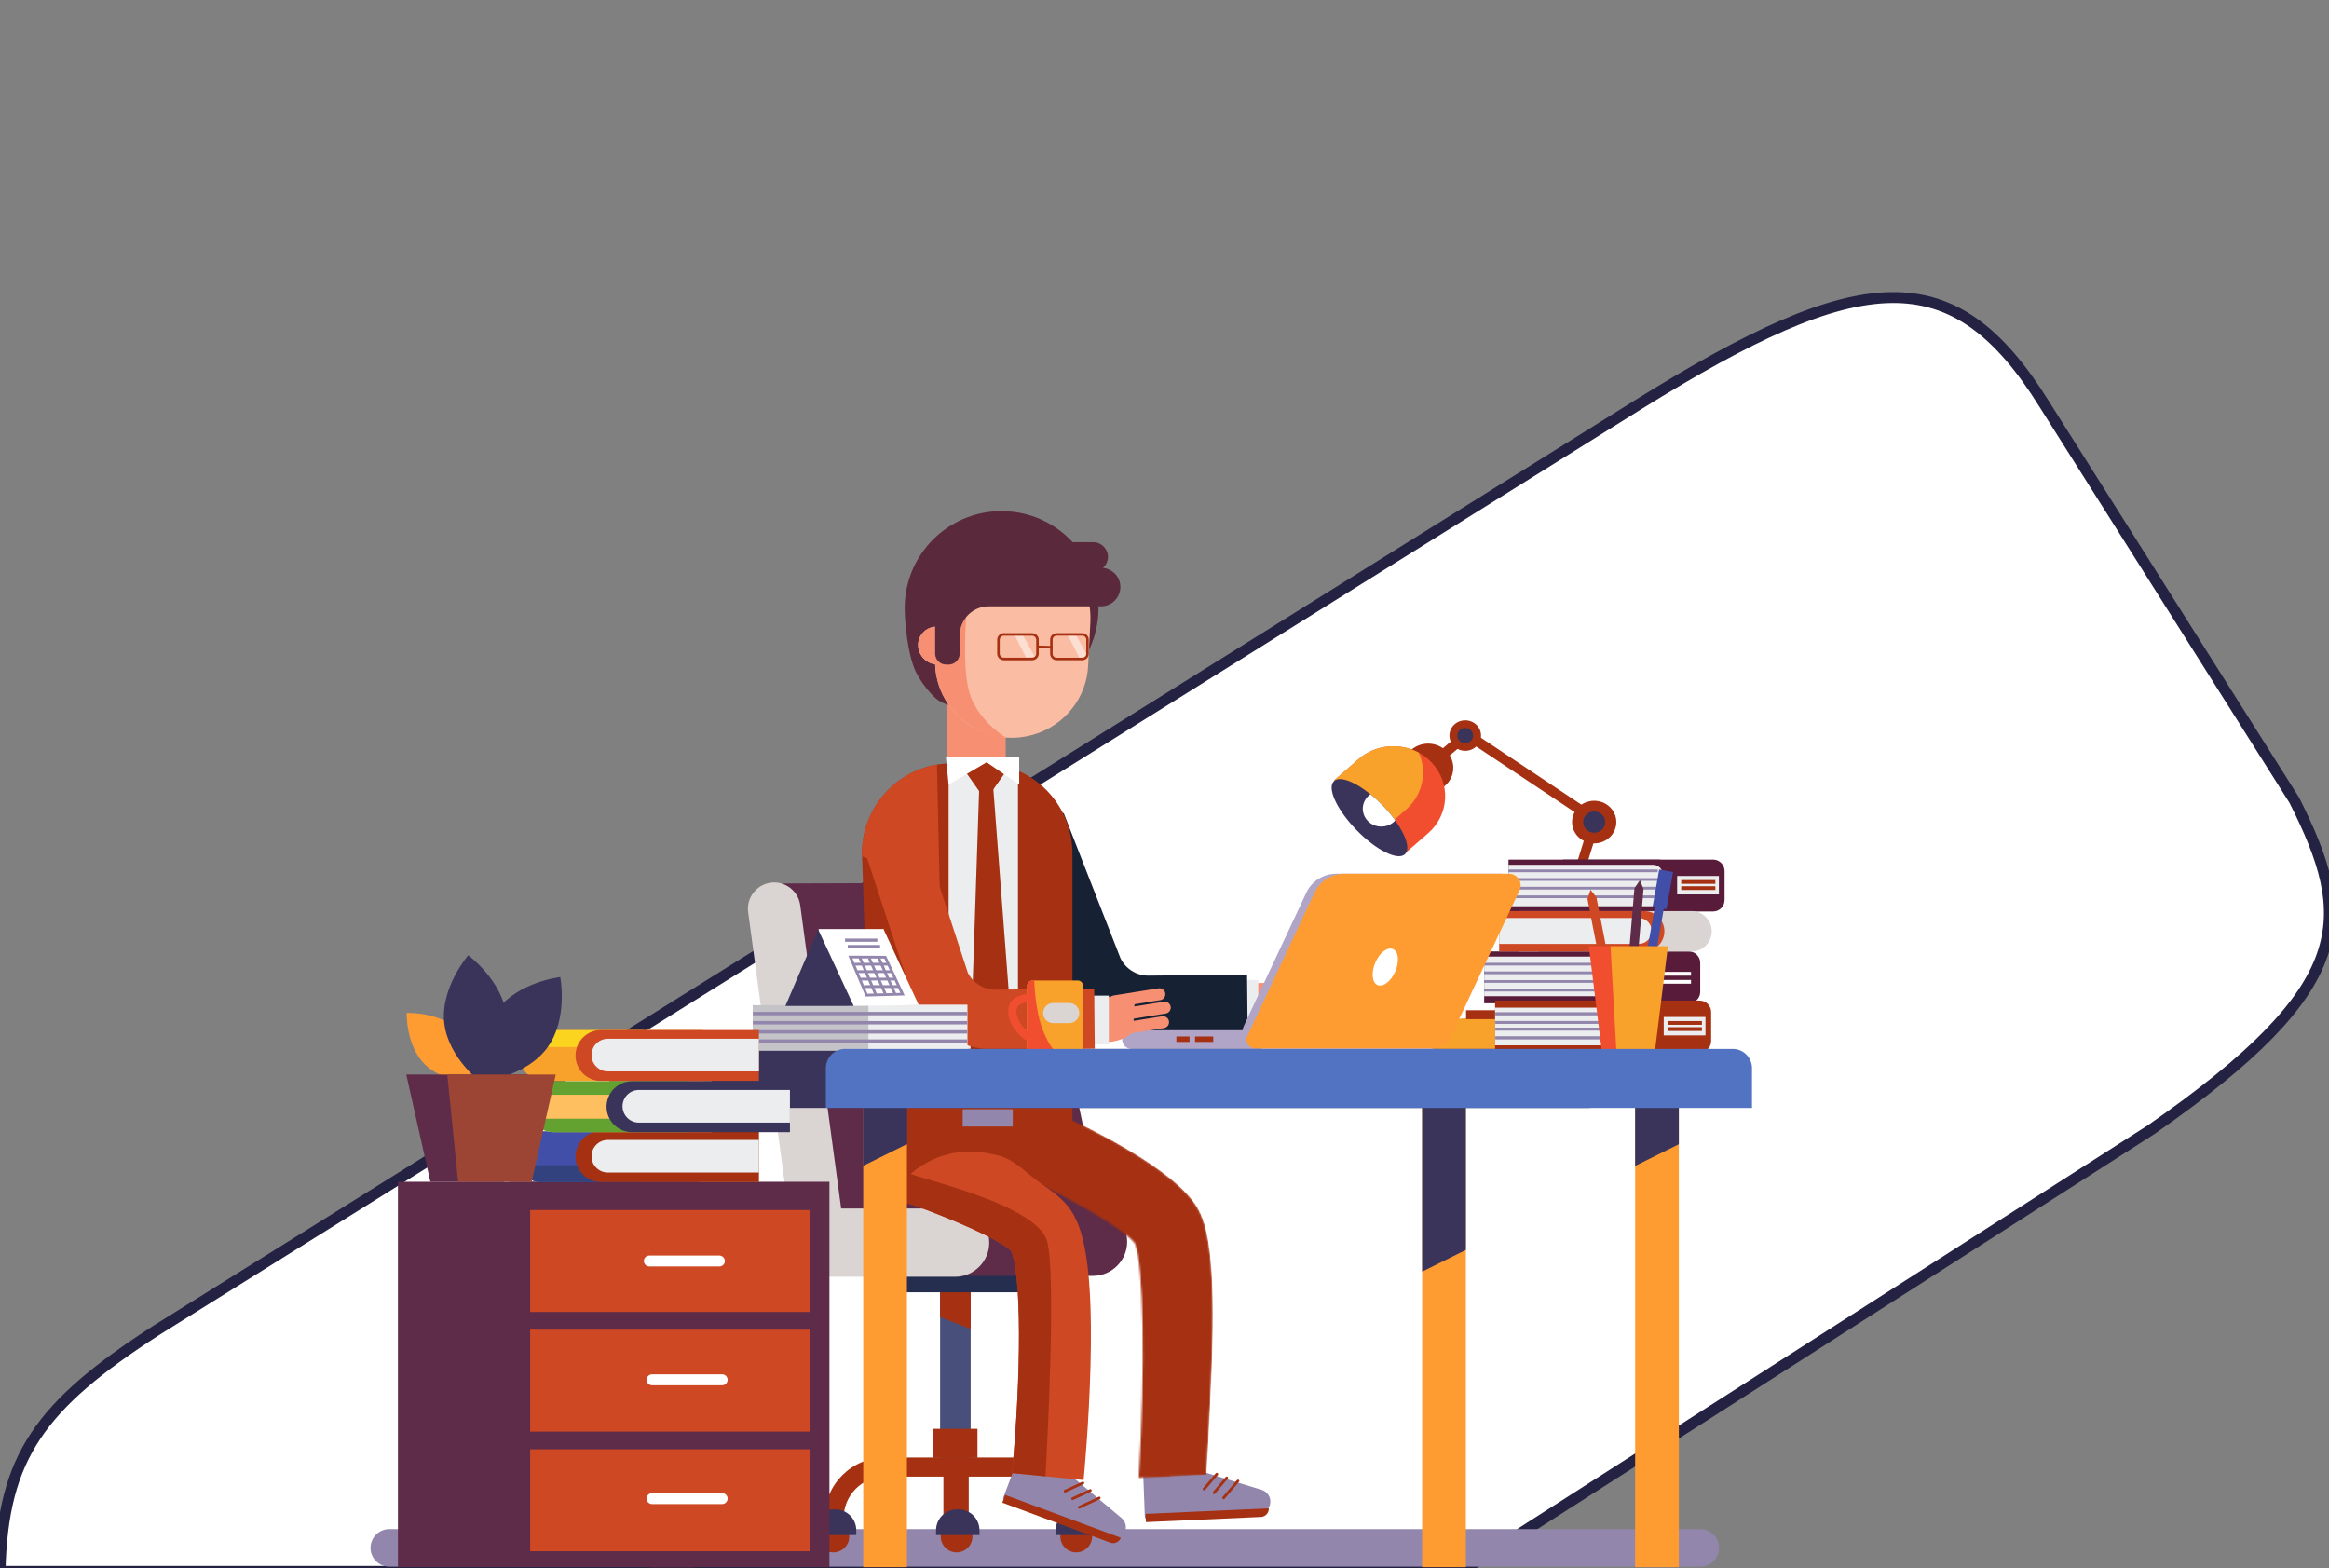 <svg width="1276" height="859" viewBox="0 0 1276 859" fill="none" xmlns="http://www.w3.org/2000/svg">
<rect x="0" y="0" width="1276" height="859" fill="#808080" stroke="none"/>
<g clip-path="url(#clip0_973_10736)">
<path d="M800.5 860.896H0C1.413 798.084 22.128 769.861 85.5 728.896L898 221.396C1019.68 145.684 1070.2 141.414 1120 221.396L1257 438.396C1289.29 502.656 1291.57 540.254 1178.5 618.896L800.5 860.896Z" fill="white" stroke="#232242" stroke-width="6"/>
<g clip-path="url(#clip1_973_10736)">
<path d="M931.533 858.282H213.293C207.632 858.282 203 853.651 203 847.989C203 842.328 207.632 837.695 213.293 837.695H931.533C937.194 837.695 941.827 842.328 941.827 847.989C941.827 853.651 937.194 858.282 931.533 858.282Z" fill="#9386AC"/>
<path d="M771.579 430.093C766.479 424.654 766.921 416.26 772.567 411.345L773.205 410.79C778.85 405.876 787.561 406.301 792.661 411.741C797.762 417.179 797.32 425.573 791.675 430.487L791.035 431.043C785.391 435.958 776.68 435.532 771.579 430.093Z" fill="#A53112"/>
<path d="M782.412 456.491L768.997 468.17L730.902 427.543L744.319 415.865C753.613 407.773 766.946 406.698 777.294 412.314C779.908 413.728 782.326 415.564 784.447 417.825C789.702 423.43 792.106 430.56 791.747 437.564C791.369 444.568 788.228 451.428 782.412 456.491Z" fill="#F14E30"/>
<path d="M770.291 443.562L756.876 455.241L730.902 427.541L744.319 415.863C753.613 407.771 766.946 406.695 777.294 412.312C779.072 416.23 779.847 420.453 779.626 424.636C779.249 431.64 776.108 438.499 770.291 443.562Z" fill="#F8A12B"/>
<path d="M769.689 468.012C765.642 471.626 753.682 465.588 742.976 454.502C732.269 443.416 726.857 431.496 730.911 427.871C734.102 425.006 742.252 428.184 750.822 435.12C753.079 436.964 755.381 439.059 757.612 441.374C760.223 444.081 762.524 446.835 764.444 449.508C770.405 457.783 772.747 465.275 769.689 468.012Z" fill="#3A345B"/>
<path d="M764.446 449.508C761.346 452.923 756.073 453.898 751.801 451.572C746.92 448.916 745.193 442.93 747.956 438.218C748.692 436.961 749.678 435.912 750.825 435.12C753.081 436.964 755.383 439.059 757.615 441.374C760.226 444.081 762.527 446.835 764.446 449.508Z" fill="white"/>
<path d="M839.332 561.469L874.108 449.216L803.686 402.304L788.906 414.87" stroke="#A53112" stroke-width="5.44" stroke-miterlimit="10"/>
<path d="M811.421 402.972C811.421 407.581 807.545 411.316 802.763 411.316C797.98 411.316 794.104 407.581 794.104 402.972C794.104 398.365 797.98 394.63 802.763 394.63C807.545 394.63 811.421 398.365 811.421 402.972Z" fill="#A53112"/>
<path d="M807.09 402.973C807.09 405.277 805.152 407.146 802.761 407.146C800.37 407.146 798.432 405.277 798.432 402.973C798.432 400.67 800.37 398.803 802.761 398.803C805.152 398.803 807.09 400.67 807.09 402.973Z" fill="#3A345B"/>
<path d="M874.339 575.69H784.75C784.75 565.86 792.719 557.892 802.549 557.892H856.541C866.371 557.892 874.339 565.86 874.339 575.69Z" fill="#F8A12B"/>
<path d="M819.384 558.336H803.221V553.442H819.384V558.336Z" fill="#A53112"/>
<path d="M885.539 450.36C885.539 456.811 880.112 462.04 873.417 462.04C866.722 462.04 861.295 456.811 861.295 450.36C861.295 443.909 866.722 438.68 873.417 438.68C880.112 438.68 885.539 443.909 885.539 450.36Z" fill="#A53112"/>
<path d="M879.476 450.361C879.476 453.586 876.763 456.201 873.415 456.201C870.068 456.201 867.354 453.586 867.354 450.361C867.354 447.135 870.068 444.521 873.415 444.521C876.763 444.521 879.476 447.135 879.476 450.361Z" fill="#3A345B"/>
<path d="M925.224 549.645H843.053V521.218H925.224C928.698 521.218 931.514 524.034 931.514 527.508V543.356C931.514 546.83 928.698 549.645 925.224 549.645Z" fill="#581B3A"/>
<path d="M895.303 549.645H813.133V521.218H895.303C898.777 521.218 901.593 524.034 901.593 527.508V543.356C901.593 546.83 898.777 549.645 895.303 549.645Z" fill="#581B3A"/>
<path d="M891.237 545.74H813.133V524.054H891.237C894.212 524.054 896.624 526.465 896.624 529.441V540.353C896.624 543.328 894.212 545.74 891.237 545.74Z" fill="#EBEDEE"/>
<path d="M926.467 534.496H907.766V532.439H926.467V534.496Z" fill="white"/>
<path d="M926.467 538.903H907.766V536.847H926.467V538.903Z" fill="white"/>
<path d="M938.558 499.34H856.387V470.914H938.558C942.032 470.914 944.848 473.729 944.848 477.202V493.05C944.848 496.524 942.032 499.34 938.558 499.34Z" fill="#581B3A"/>
<path d="M908.634 499.34H826.463V470.914H908.634C912.108 470.914 914.924 473.729 914.924 477.202V493.05C914.924 496.524 912.108 499.34 908.634 499.34Z" fill="#581B3A"/>
<path d="M905.608 496.474H826.463V473.747H905.608C908.583 473.747 910.996 476.158 910.996 479.135V491.086C910.996 494.061 908.583 496.474 905.608 496.474Z" fill="#EBEDEE"/>
<path d="M941.746 489.988H918.867V479.889H941.746V489.988Z" fill="#EBEDEE"/>
<path d="M939.796 484.191H921.094V482.134H939.796V484.191Z" fill="#A53112"/>
<path d="M939.796 487.557H921.094V485.499H939.796V487.557Z" fill="#A53112"/>
<path d="M931.209 576.577H849.039V548.15H931.209C934.683 548.15 937.499 550.966 937.499 554.439V570.288C937.499 573.761 934.683 576.577 931.209 576.577Z" fill="#A53112"/>
<path d="M901.288 576.577H819.117V548.15H901.288C904.761 548.15 907.577 550.966 907.577 554.439V570.288C907.577 573.761 904.761 576.577 901.288 576.577Z" fill="#A53112"/>
<path d="M897.221 572.67H819.117V552.024H897.221C900.197 552.024 902.609 554.436 902.609 557.411V567.282C902.609 570.259 900.197 572.67 897.221 572.67Z" fill="#EBEDEE"/>
<path d="M934.399 567.226H911.521V557.127H934.399V567.226Z" fill="#EBEDEE"/>
<path d="M932.45 561.429H913.748V559.372H932.45V561.429Z" fill="#A53112"/>
<path d="M932.45 564.795H913.748V562.737H932.45V564.795Z" fill="#A53112"/>
<path d="M832.33 499.136V521.241H926.755C932.857 521.241 937.809 516.29 937.809 510.188C937.809 507.144 936.571 504.378 934.574 502.369C932.566 500.374 929.8 499.136 926.755 499.136H832.33Z" fill="#DAD4D2"/>
<path d="M821.359 499.136V521.241H900.824C906.925 521.241 911.877 516.29 911.877 510.188C911.877 507.144 910.639 504.378 908.644 502.369C906.635 500.374 903.868 499.136 900.824 499.136H821.359Z" fill="#CE4824"/>
<path d="M821.359 502.924V517.097H897.843C901.759 517.097 904.929 513.926 904.929 510.01C904.929 508.053 904.134 506.284 902.858 504.995C901.569 503.72 899.8 502.924 897.843 502.924H821.359Z" fill="#EBEDEE"/>
<path d="M826.453 477.081H908.252" stroke="#9386AC" stroke-width="1.496" stroke-miterlimit="10"/>
<path d="M826.453 481.82H908.252" stroke="#9386AC" stroke-width="1.496" stroke-miterlimit="10"/>
<path d="M826.453 486.558H908.252" stroke="#9386AC" stroke-width="1.496" stroke-miterlimit="10"/>
<path d="M826.453 491.297H908.252" stroke="#9386AC" stroke-width="1.496" stroke-miterlimit="10"/>
<path d="M813.068 528.199H895.356" stroke="#9386AC" stroke-width="1.496" stroke-miterlimit="10"/>
<path d="M813.068 532.939H895.356" stroke="#9386AC" stroke-width="1.496" stroke-miterlimit="10"/>
<path d="M813.068 537.676H895.356" stroke="#9386AC" stroke-width="1.496" stroke-miterlimit="10"/>
<path d="M813.068 542.414H895.356" stroke="#9386AC" stroke-width="1.496" stroke-miterlimit="10"/>
<path d="M819.303 555.381H901.592" stroke="#9386AC" stroke-width="1.496" stroke-miterlimit="10"/>
<path d="M819.303 560.119H901.592" stroke="#9386AC" stroke-width="1.496" stroke-miterlimit="10"/>
<path d="M819.303 563.815H901.592" stroke="#9386AC" stroke-width="1.496" stroke-miterlimit="10"/>
<path d="M819.303 568.555H901.592" stroke="#9386AC" stroke-width="1.496" stroke-miterlimit="10"/>
<path d="M380.185 858.558H356.246V599.225H380.185V858.558Z" fill="#CE4824"/>
<path d="M605.604 674.531L462.722 685.254L423.074 484.021L519.046 483.684C545.933 483.591 569.197 502.381 574.76 528.687L605.604 674.531Z" fill="#5E2B48"/>
<path d="M433.664 675.839L409.897 499.752C408.839 491.907 414.391 484.623 422.235 483.564C430.08 482.505 437.365 488.057 438.424 495.901L462.19 671.989C463.249 679.833 457.697 687.118 449.852 688.177C442.008 689.236 434.723 683.683 433.664 675.839Z" fill="#DAD4D2"/>
<path d="M531.799 699.962V798.708H515.057V699.962H531.799Z" fill="#484F7B"/>
<path d="M531.799 705.708V728.023L515.057 721.546V706.437C519.246 706.239 527.31 705.904 531.799 705.708Z" fill="#A53112"/>
<path d="M562.216 707.946H487.408C483.294 707.946 479.928 704.58 479.928 700.466C479.928 696.352 483.294 692.985 487.408 692.985H562.216C566.331 692.985 569.697 696.352 569.697 700.466C569.697 704.58 566.331 707.946 562.216 707.946Z" fill="#262E50"/>
<path d="M598.827 698.968H512.846C502.558 698.968 494.141 690.55 494.141 680.263C494.141 669.975 502.558 661.558 512.846 661.558H598.827C609.116 661.558 617.532 669.975 617.532 680.263C617.532 690.55 609.116 698.968 598.827 698.968Z" fill="#5E2B48"/>
<path d="M523.274 699.468H454.498C444.21 699.468 435.793 691.051 435.793 680.763C435.793 670.476 444.21 662.058 454.498 662.058H523.274C533.561 662.058 541.979 670.476 541.979 680.763C541.979 691.051 533.561 699.468 523.274 699.468Z" fill="#DAD4D2"/>
<path d="M594.384 831.627H583.91C583.91 819.115 573.73 808.936 561.219 808.936H484.915C472.402 808.936 462.223 819.115 462.223 831.627H451.75C451.75 813.34 466.628 798.462 484.915 798.462H561.219C579.506 798.462 594.384 813.34 594.384 831.627Z" fill="#A53112"/>
<path d="M535.536 798.713H511.098V782.753H535.536V798.713Z" fill="#A53112"/>
<path d="M465.286 841.754C465.286 846.559 461.391 850.454 456.586 850.454C451.783 850.454 447.887 846.559 447.887 841.754C447.887 836.949 451.783 833.055 456.586 833.055C461.391 833.055 465.286 836.949 465.286 841.754Z" fill="#A53112"/>
<path d="M469.135 840.986H445.326V838.343C445.326 832.02 450.452 826.895 456.774 826.895H457.687C464.009 826.895 469.135 832.02 469.135 838.343V840.986Z" fill="#3A345B"/>
<path d="M598.337 841.754C598.337 846.559 594.442 850.454 589.637 850.454C584.832 850.454 580.938 846.559 580.938 841.754C580.938 836.949 584.832 833.055 589.637 833.055C594.442 833.055 598.337 836.949 598.337 841.754Z" fill="#A53112"/>
<path d="M602.182 840.986H578.373V838.343C578.373 832.02 583.498 826.895 589.821 826.895H590.733C597.056 826.895 602.182 832.02 602.182 838.343V840.986Z" fill="#3A345B"/>
<path d="M530.738 833.123H516.875V801.704H530.738V833.123Z" fill="#A53112"/>
<path d="M532.8 841.754C532.8 846.559 528.904 850.454 524.1 850.454C519.295 850.454 515.4 846.559 515.4 841.754C515.4 836.949 519.295 833.055 524.1 833.055C528.904 833.055 532.8 836.949 532.8 841.754Z" fill="#A53112"/>
<path d="M536.644 840.986H512.836V838.343C512.836 832.02 517.961 826.895 524.284 826.895H525.196C531.519 826.895 536.644 832.02 536.644 838.343V840.986Z" fill="#3A345B"/>
<path d="M700.323 538.91L724.053 545.714C725.786 546.21 727.611 545.199 728.107 543.466C728.605 541.733 727.593 539.908 725.86 539.412L702.13 532.608C700.397 532.111 698.572 533.122 698.076 534.855C697.579 536.588 698.59 538.413 700.323 538.91Z" fill="#F79073"/>
<path d="M706.864 546.77L725.918 552.233C727.651 552.73 729.476 551.719 729.973 549.986C730.469 548.253 729.458 546.428 727.725 545.932L708.67 540.468C706.937 539.972 705.114 540.983 704.616 542.716C704.12 544.449 705.131 546.274 706.864 546.77Z" fill="#F79073"/>
<path d="M701.45 551.194L724.003 557.66C725.736 558.157 727.56 557.145 728.057 555.413C728.554 553.678 727.543 551.855 725.81 551.358L703.257 544.892C701.524 544.395 699.699 545.407 699.203 547.14C698.706 548.873 699.717 550.697 701.45 551.194Z" fill="#F79073"/>
<path d="M682.637 552.866L706.848 557.691C708.615 558.043 710.35 556.885 710.703 555.116C711.056 553.349 709.897 551.614 708.128 551.261L683.918 546.436C682.15 546.084 680.416 547.243 680.063 549.01C679.711 550.778 680.869 552.514 682.637 552.866Z" fill="#F79073"/>
<path d="M718.377 544.792C718.127 544.709 715.436 543.405 712.524 541.983C707.497 539.527 701.956 538.304 696.362 538.412L685.648 538.62C685.648 538.62 683.592 556.387 684.34 556.2C685.087 556.014 707.904 560.128 707.904 560.128L718.377 544.792Z" fill="#F79073"/>
<path d="M689.388 564.262H679.164V536.868H689.388V564.262Z" fill="#EBEDEE"/>
<path d="M627.257 831.701L689.527 829.361C693.24 829.221 696.137 826.097 695.998 822.385C695.89 819.524 693.986 817.046 691.25 816.205L660.037 806.616L626.393 808.703L627.257 831.701Z" fill="#9386AC"/>
<path d="M690.838 831.043L627.82 833.88L627.617 829.363L695.151 826.323C695.263 828.818 693.333 830.931 690.838 831.043Z" fill="#A53112"/>
<path d="M659.686 815.753L666.644 807.611" stroke="#A53112" stroke-width="1.496" stroke-miterlimit="10" stroke-linecap="round"/>
<path d="M665.143 817.771L672.101 809.629" stroke="#A53112" stroke-width="1.496" stroke-miterlimit="10" stroke-linecap="round"/>
<path d="M670.408 820.563L678.238 811.333" stroke="#A53112" stroke-width="1.496" stroke-miterlimit="10" stroke-linecap="round"/>
<mask id="mask0_973_10736" style="mask-type:luminance" maskUnits="userSpaceOnUse" x="559" y="607" width="106" height="203">
<path d="M623.94 809.62C627.556 748.839 626.58 692.645 621.844 681.264C616.989 674.198 587.828 656.814 559.109 643.929L575.249 607.928C595.405 616.961 643.626 640.268 656.032 661.548C661.269 670.53 666.293 688.069 663.839 750.045C662.554 782.507 660.969 807.937 660.969 807.937L623.94 809.62Z" fill="white"/>
</mask>
<g mask="url(#mask0_973_10736)">
<path d="M623.936 809.621C627.552 748.84 626.576 692.646 621.841 681.265C616.985 674.199 587.824 656.815 559.105 643.93L575.245 607.929C595.401 616.962 643.622 640.269 656.028 661.549C661.266 670.531 666.289 688.069 663.835 750.046C662.55 782.508 660.966 807.938 660.966 807.938L623.936 809.621Z" fill="#A53112"/>
<path d="M553.741 623.661C553.741 623.661 627.053 650.093 635.531 671.038C644.009 691.985 641.017 809.183 641.017 809.183L616.58 810.181L535.289 619.671L553.741 623.661Z" fill="#A53112"/>
</g>
<path d="M567.418 451.363L598.782 531.529C604.3 543.47 616.308 551.066 629.461 550.936L683.404 550.401" stroke="#162134" stroke-width="32.915" stroke-miterlimit="10"/>
<path d="M538.568 427.842H531.118C524.284 427.842 518.691 422.249 518.691 415.415V380.396C518.691 373.561 524.284 367.969 531.118 367.969H538.568C545.402 367.969 550.995 373.561 550.995 380.396V415.415C550.995 422.249 545.402 427.842 538.568 427.842Z" fill="#F79073"/>
<path d="M601.703 336.835C601.648 337.622 601.576 338.408 601.488 339.193C601.046 342.971 600.222 346.643 599.042 350.127C594.007 365.044 582.589 376.849 568.21 382.521C561.071 385.345 553.198 386.649 545.023 386.075C540.98 385.791 537.107 386.074 533.427 386.357C525.056 387.001 517.69 387.645 511.644 381.614C508.838 378.818 506.343 375.737 504.237 372.393C503.409 371.076 502.631 369.746 501.921 368.373C497.586 359.996 495.074 339.482 495.783 329.395C497.782 300.947 521.835 279.311 550.052 280.018C550.857 280.043 551.661 280.083 552.464 280.14C570.294 281.392 585.434 291.302 594.09 305.486L594.106 305.502C596.638 309.667 598.611 314.212 599.937 319.003C601.494 324.649 602.136 330.667 601.703 336.835Z" fill="#5B293C"/>
<path d="M531.723 347.168C531.663 348.275 531.408 349.337 530.959 350.31C530.451 351.477 529.672 352.719 528.715 353.587C526.98 355.143 524.66 356.235 522.147 356.1L516.746 355.816L512.602 355.607L513.215 343.309H513.23L513.335 341.035L513.424 339.269L513.515 337.653L513.529 337.234H513.544L523.075 337.727C525.483 337.848 527.623 338.895 529.179 340.495C530.122 341.468 530.839 342.665 531.274 343.966C531.633 344.984 531.783 346.047 531.723 347.168Z" fill="#FABBBB"/>
<path d="M597.33 341.948L596.313 361.832L596.163 364.809C596.074 366.769 595.819 368.714 595.46 370.585C592.049 388.148 577.476 401.629 559.597 403.844C559.059 403.933 558.505 403.978 557.967 404.008C556.052 404.203 554.122 404.217 552.147 404.128C550.232 404.038 548.376 403.798 546.536 403.455C542.946 402.796 539.519 401.674 536.333 400.163L536.302 400.148C522.418 393.58 512.842 379.725 512.335 363.911C512.319 363.432 512.305 362.969 512.319 362.49C512.289 361.936 512.319 361.368 512.349 360.8V360.5L512.409 359.153L512.603 355.608L513.202 343.43L513.217 343.31V343.294L513.337 341.036L513.426 339.27L513.515 337.654L513.546 337.235C513.711 334.422 514.279 331.7 515.102 329.096C515.655 327.27 516.344 325.49 517.107 323.784C517.211 323.5 517.317 323.261 517.436 323.006C518.065 321.6 518.797 320.209 519.591 318.892L519.605 318.862C522.613 313.835 526.667 309.482 531.455 306.114C532.413 305.441 533.4 304.798 534.403 304.2C541.389 300.101 549.589 297.901 558.236 298.35C569.801 298.948 580.169 304.14 587.396 312.07C591.271 316.304 593.814 321.271 595.669 326.763C596.388 328.857 596.852 331.011 597.106 333.211C597.45 336.038 597.495 338.955 597.33 341.948Z" fill="#FABDA3"/>
<path d="M517.374 343.473L516.746 355.816L516.312 364.149L513.035 363.985C512.796 363.969 512.557 363.955 512.333 363.91C506.872 363.253 502.758 358.27 503.026 352.794C503.161 349.951 504.478 347.587 506.483 345.792C508.278 344.191 510.642 343.338 513.215 343.309H513.23C513.53 343.279 513.783 343.279 514.083 343.309L517.374 343.473Z" fill="#FABBBB"/>
<path d="M550.994 403.977C550.994 403.977 543.512 404.475 536.331 400.162L536.301 400.146C522.417 393.578 512.841 379.724 512.333 363.91C506.872 363.252 502.758 358.27 503.026 352.794C503.161 349.951 504.478 347.587 506.483 345.792C508.278 344.191 510.642 343.338 513.215 343.308V343.293L513.335 341.034L513.425 339.268L513.515 337.653L513.53 337.233H513.544C513.71 334.42 514.278 331.697 515.1 329.094C520.756 325.937 526.516 325.339 529.793 332.416C529.793 332.416 529.463 335.618 529.179 340.495C528.955 344.145 528.746 348.724 528.715 353.586C528.626 363.581 529.224 374.757 531.798 381.535C537.274 396.002 550.994 403.977 550.994 403.977Z" fill="#F79073"/>
<path d="M598.976 313.127H531.529C527.101 313.127 523.477 309.504 523.477 305.074C523.477 300.646 527.101 297.023 531.529 297.023H598.976C603.405 297.023 607.028 300.646 607.028 305.074C607.028 309.504 603.405 313.127 598.976 313.127Z" fill="#5B293C"/>
<path d="M613.659 319.654C614.317 323.282 613.05 326.72 610.72 329.051C608.805 330.966 606.142 332.163 603.239 332.163H541.74C532.92 332.163 525.769 339.313 525.769 348.133V358.076C525.769 361.376 523.069 364.075 519.769 364.075H518.348C515.034 364.075 512.348 361.389 512.348 358.076V328.123C512.348 327.883 512.363 327.66 512.393 327.434C511.256 325.758 510.598 323.724 510.598 321.57C510.598 318.652 511.795 316.005 513.71 314.074C515.624 312.159 518.288 310.963 521.191 310.963H602.803C608.009 310.963 612.729 314.532 613.659 319.654Z" fill="#5B293C"/>
<path d="M562.216 360.339L555.982 348.121H560.471L566.954 359.841L562.216 360.339Z" fill="#FDDED3"/>
<path d="M591.39 360.339L585.156 348.121H589.644L596.128 359.841L591.39 360.339Z" fill="#FDDED3"/>
<path d="M592.959 361.026H578.882C577.313 361.026 576.029 359.743 576.029 358.175V350.412C576.029 348.844 577.313 347.56 578.882 347.56H592.959C594.527 347.56 595.81 348.844 595.81 350.412V358.175C595.81 359.743 594.527 361.026 592.959 361.026Z" stroke="#A53112" stroke-width="1.35" stroke-miterlimit="10"/>
<path d="M565.451 361.026H549.996C548.366 361.026 547.031 359.692 547.031 358.062V350.525C547.031 348.895 548.366 347.56 549.996 347.56H565.451C567.082 347.56 568.416 348.895 568.416 350.525V358.062C568.416 359.692 567.082 361.026 565.451 361.026Z" stroke="#A53112" stroke-width="1.403" stroke-miterlimit="10"/>
<path d="M568.697 354.356L576.676 354.605" stroke="#A53112" stroke-width="1.403" stroke-miterlimit="10"/>
<path d="M587.561 467.504V618.675L477.672 630.689L472.268 467.504C472.268 443.206 489.863 422.994 513.007 418.925C515.791 418.446 518.649 418.191 521.58 418.191H538.248C565.478 418.191 587.561 440.275 587.561 467.504Z" fill="#A53112"/>
<path d="M578.837 631.945C578.837 638.752 576.413 644.991 572.388 649.854C567.242 656.092 559.432 660.072 550.695 660.072H503.401C501.995 660.072 500.618 659.968 499.271 659.758C495.8 659.264 492.539 658.112 489.606 656.452C489.083 656.167 488.574 655.853 488.08 655.524C480.376 650.512 475.273 641.819 475.273 631.945L476.141 616.938L578.014 616.056L578.837 631.945Z" fill="#A53112"/>
<path d="M557.727 592.46H519.715V415.199H557.727V592.46Z" fill="#EBEDEE"/>
<path d="M539.994 438.467L528.908 422.682L539.122 416.572L551.08 422.682L539.994 438.467Z" fill="#A53112"/>
<path d="M543.914 596.761L531.533 580.053L536.504 431.036L544.19 431.774L555.428 579.443L543.914 596.761Z" fill="#A53112"/>
<path d="M558.386 429.801L540.556 417.594L519.717 429.801L518.242 414.777H558.386V429.801Z" fill="white"/>
<path d="M549.463 820.981L607.734 843.063C611.209 844.379 615.093 842.63 616.409 839.155C617.423 836.479 616.634 833.454 614.442 831.616L589.422 810.634L557.619 799.46L549.463 820.981Z" fill="#9386AC"/>
<path d="M608.288 845.123L549.135 823.208L550.706 818.969L614.098 842.455C613.231 844.797 610.63 845.991 608.288 845.123Z" fill="#A53112"/>
<path d="M597.465 747.987C596.642 780.169 593.799 809.598 593.681 810.825L572.794 808.789L554.421 807.01C559.747 752.146 559.508 696.953 553.957 685.178C547.524 679.119 522.524 668.077 499.273 659.758C495.997 658.592 492.75 657.484 489.608 656.452C489.054 656.258 488.501 656.078 487.947 655.898L488.081 655.524C488.081 655.524 507.358 621.667 547.964 633.317C556.522 635.772 563.547 643.899 572.39 649.854C576.968 652.921 580.873 656.078 583.716 659.205C591.825 668.122 599.096 685.043 597.465 747.987Z" fill="#CE4824"/>
<path d="M583.537 816.915L593.263 812.426" stroke="#A53112" stroke-width="1.496" stroke-miterlimit="10" stroke-linecap="round"/>
<path d="M587.65 821.028L597.376 816.541" stroke="#A53112" stroke-width="1.496" stroke-miterlimit="10" stroke-linecap="round"/>
<path d="M591.266 825.768L602.237 820.656" stroke="#A53112" stroke-width="1.496" stroke-miterlimit="10" stroke-linecap="round"/>
<path d="M514.833 486.521L472.268 469.075V467.505C472.268 443.206 489.863 422.994 513.007 418.925C513.113 419.014 513.232 419.104 513.337 419.194L514.833 486.521Z" fill="#CE4824"/>
<path d="M572.793 808.791L554.42 807.011C559.746 752.148 559.507 696.954 553.956 685.18C547.523 679.12 522.522 668.079 499.271 659.76C495.8 659.266 492.539 658.114 489.606 656.454C489.053 656.259 488.499 656.079 487.946 655.899L488.08 655.526C480.376 650.514 475.273 641.821 475.273 631.946L476.141 616.94L492.39 619.17C492.001 620.336 489.802 631.797 493.811 638.679C494.933 640.64 496.563 642.225 498.882 643.108C505.241 645.532 529.435 651.456 548.69 660.074C561.138 665.655 571.536 672.373 573.69 680.018C578.747 697.972 573.616 794.114 572.793 808.791Z" fill="#A53112"/>
<path d="M787.386 574.413H689.437C683.03 574.413 678.796 567.752 681.515 561.951L715.676 489.072C718.656 482.718 725.04 478.659 732.057 478.659H822.235C826.907 478.659 829.994 483.516 828.011 487.747L787.386 574.413Z" fill="#B0A5C7"/>
<path d="M689.798 574.664H619.957C617.135 574.664 614.828 572.356 614.828 569.536C614.828 566.714 617.135 564.407 619.957 564.407H689.798C692.619 564.407 694.926 566.714 694.926 569.536C694.926 572.356 692.619 574.664 689.798 574.664Z" fill="#B0A5C7"/>
<path d="M664.703 570.798H654.729V567.806H664.703V570.798Z" fill="#A53112"/>
<path d="M651.733 570.798H644.502V567.806H651.733V570.798Z" fill="#A53112"/>
<path d="M785.91 574.413H687.733C684.207 574.413 681.879 570.749 683.375 567.558L720.165 489.072C723.143 482.718 729.528 478.659 736.546 478.659H826.723C831.395 478.659 834.481 483.516 832.499 487.747L794.405 569.014C792.86 572.309 789.549 574.413 785.91 574.413Z" fill="#FF9C31"/>
<path d="M764.46 532.13C762.133 537.576 757.782 540.937 754.743 539.638C751.704 538.34 751.127 532.872 753.454 527.426C755.781 521.982 760.132 518.62 763.171 519.919C766.21 521.218 766.787 526.686 764.46 532.13Z" fill="white"/>
<path d="M611.329 551.797L635.705 547.901C637.485 547.616 638.709 545.926 638.424 544.147C638.14 542.367 636.451 541.142 634.671 541.427L610.294 545.323C608.514 545.608 607.289 547.298 607.574 549.077C607.858 550.858 609.548 552.082 611.329 551.797Z" fill="#F79073"/>
<path d="M619.088 558.387L638.661 555.258C640.442 554.973 641.665 553.284 641.381 551.504C641.096 549.724 639.407 548.5 637.627 548.785L618.053 551.913C616.273 552.198 615.05 553.887 615.334 555.667C615.619 557.447 617.308 558.672 619.088 558.387Z" fill="#F79073"/>
<path d="M614.565 566.933L637.731 563.231C639.511 562.946 640.736 561.257 640.451 559.477C640.167 557.697 638.477 556.472 636.697 556.757L613.53 560.461C611.75 560.745 610.527 562.434 610.81 564.214C611.096 565.995 612.785 567.218 614.565 566.933Z" fill="#F79073"/>
<path d="M621.85 545.493C621.589 545.525 618.598 545.484 615.359 545.43C609.765 545.336 604.227 546.577 599.206 549.047L589.592 553.776C589.592 553.776 595.098 570.116 595.857 570.254C614.394 573.604 620.753 565.189 620.753 565.189L621.85 545.493Z" fill="#F79073"/>
<path d="M607.494 572.172H599.266V545.428H607.494V572.172Z" fill="#EBEDEE"/>
<path d="M545.347 575.074C525.946 575.074 508.209 563.75 500.058 546.112L499.656 545.242L474.262 467.698L505.543 457.455L530.289 533.022C533.225 538.66 539.129 542.228 545.515 542.158L599.457 541.624L599.783 574.537L545.84 575.072C545.677 575.073 545.51 575.074 545.347 575.074Z" fill="#CE4824"/>
<path d="M554.859 617.15H527.43V607.704H554.859V617.15Z" fill="#9386AC"/>
<path d="M496.884 858.558H472.945V599.225H496.884V858.558Z" fill="#FF9C31"/>
<path d="M803.099 599.221V858.559H779.162V599.221H803.099Z" fill="#FF9C31"/>
<path d="M919.792 599.221V858.559H895.855V599.221H919.792Z" fill="#FF9C31"/>
<path d="M779.162 599.221H803.099V684.762L779.162 696.642V599.221Z" fill="#3A345B"/>
<path d="M919.792 599.221V626.851L895.855 638.73V599.221H919.792Z" fill="#3A345B"/>
<path d="M497.083 598.71V626.697L472.838 638.73V598.71H497.083Z" fill="#3A345B"/>
<path d="M333.766 606.962H871.106V585.173C871.106 579.349 866.385 574.628 860.562 574.628H344.31C338.486 574.628 333.766 579.349 333.766 585.173V606.962Z" fill="#3A345B"/>
<path d="M529.746 575.643H412.393V550.674H529.746V575.643Z" fill="#C4C3C8"/>
<path d="M530.054 575.927H475.783V550.391H530.054V575.927Z" fill="#EBEDEE"/>
<path d="M412.494 555.271H529.951" stroke="#9386AC" stroke-width="1.84" stroke-miterlimit="10"/>
<path d="M412.494 560.294H529.951" stroke="#9386AC" stroke-width="1.84" stroke-miterlimit="10"/>
<path d="M412.494 565.314H529.951" stroke="#9386AC" stroke-width="1.84" stroke-miterlimit="10"/>
<path d="M412.494 570.338H529.951" stroke="#9386AC" stroke-width="1.84" stroke-miterlimit="10"/>
<path d="M382.788 858.521H218.02V647.429H382.788V858.521Z" fill="#5E2B48"/>
<path d="M454.422 858.521H279.25V647.429H454.422V858.521Z" fill="#5E2B48"/>
<path d="M444.063 718.747H290.459V662.89H444.063V718.747Z" fill="#CE4824"/>
<path d="M444.063 784.29H290.459V728.434H444.063V784.29Z" fill="#CE4824"/>
<path d="M444.063 849.833H290.459V793.977H444.063V849.833Z" fill="#CE4824"/>
<path d="M394.146 693.811H355.745C354.099 693.811 352.752 692.463 352.752 690.818C352.752 689.172 354.099 687.826 355.745 687.826H394.146C395.792 687.826 397.138 689.172 397.138 690.818C397.138 692.463 395.792 693.811 394.146 693.811Z" fill="white"/>
<path d="M395.643 758.893H357.242C355.596 758.893 354.25 757.546 354.25 755.901C354.25 754.255 355.596 752.908 357.242 752.908H395.643C397.289 752.908 398.635 754.255 398.635 755.901C398.635 757.546 397.289 758.893 395.643 758.893Z" fill="white"/>
<path d="M395.643 823.975H357.242C355.596 823.975 354.25 822.629 354.25 820.983C354.25 819.336 355.596 817.99 357.242 817.99H395.643C397.289 817.99 398.635 819.336 398.635 820.983C398.635 822.629 397.289 823.975 395.643 823.975Z" fill="white"/>
<path d="M593.386 540.067V576.782H562.715V540.067C562.715 538.451 564.031 537.135 565.647 537.135H590.453C592.069 537.135 593.386 538.451 593.386 540.067Z" fill="#F8A12B"/>
<path d="M563.091 570.5C562.69 570.269 553.275 564.755 552.435 555.096C552.115 551.412 553.509 549.131 554.734 547.865C558.105 544.384 563.704 544.585 564.332 544.618L564.087 549.101C562.949 549.048 559.602 549.279 557.95 550.996C557.107 551.873 556.766 553.086 556.906 554.707C557.546 562.057 565.249 566.563 565.326 566.607L563.091 570.5Z" fill="#F14E30"/>
<path d="M585.81 560.513H577.02C573.973 560.513 571.502 558.043 571.502 554.996C571.502 551.949 573.973 549.479 577.02 549.479H585.81C588.857 549.479 591.326 551.949 591.326 554.996C591.326 558.043 588.857 560.513 585.81 560.513Z" fill="#DAD4D2"/>
<path d="M579.052 576.782H562.715V540.067C562.715 538.451 564.031 537.135 565.647 537.135H566.635C566.679 539.05 567.203 553.697 571.318 564.245C574.893 573.43 578.08 576.139 579.052 576.782Z" fill="#F14E30"/>
<path d="M819.303 555.381H901.592" stroke="#9386AC" stroke-width="1.496" stroke-miterlimit="10"/>
<path d="M819.303 560.119H901.592" stroke="#9386AC" stroke-width="1.496" stroke-miterlimit="10"/>
<path d="M819.303 563.815H901.592" stroke="#9386AC" stroke-width="1.496" stroke-miterlimit="10"/>
<path d="M819.303 568.555H901.592" stroke="#9386AC" stroke-width="1.496" stroke-miterlimit="10"/>
<path d="M464.217 551.099L483.916 508.708L503.366 550.6L464.217 551.099Z" fill="white"/>
<path d="M483.914 549.852H448.506V508.957H483.914V549.852Z" fill="white"/>
<path d="M430.305 551.099L448.259 509.207L467.708 551.099H430.305Z" fill="#3A345B"/>
<path d="M480.675 515.938H462.971V514.193H480.675V515.938Z" fill="#9386AC"/>
<path d="M482.173 519.432H464.469V517.686H482.173V519.432Z" fill="#9386AC"/>
<path d="M467.024 525.011L475.244 544.39L493.291 543.95L484.521 525.154L467.024 525.011ZM474.275 545.936L464.783 523.558L485.444 523.64L495.637 545.333L474.275 545.936Z" fill="#9386AC"/>
<path d="M468.145 528.22H487.059" stroke="#9386AC" stroke-width="1.52" stroke-miterlimit="10"/>
<path d="M469.785 532.303H488.699" stroke="#9386AC" stroke-width="1.52" stroke-miterlimit="10"/>
<path d="M471.137 536.387H490.051" stroke="#9386AC" stroke-width="1.52" stroke-miterlimit="10"/>
<path d="M473.355 540.471H492.27" stroke="#9386AC" stroke-width="1.52" stroke-miterlimit="10"/>
<path d="M481.424 524.76L490.214 544.304" stroke="#9386AC" stroke-width="1.52" stroke-miterlimit="10"/>
<path d="M476.188 524.855L484.978 544.398" stroke="#9386AC" stroke-width="1.52" stroke-miterlimit="10"/>
<path d="M471.041 524.482L479.741 544.771" stroke="#9386AC" stroke-width="1.52" stroke-miterlimit="10"/>
<path d="M902.874 546.93L897.963 546.06L909.957 478.29L914.868 479.16L902.874 546.93Z" fill="#424FA8"/>
<path d="M913.037 498.08L905.426 496.733L909.032 476.353L916.645 477.7L913.037 498.08Z" fill="#424FA8"/>
<path d="M894.689 555.581L889.719 555.165L895.47 486.583L898.477 482.196L900.441 486.999L894.689 555.581Z" fill="#5E2B48"/>
<path d="M887.778 559.084L882.882 560.037L869.73 492.482L871.428 487.442L874.626 491.53L887.778 559.084Z" fill="#CE4824"/>
<path d="M898.784 574.8H877.469L870.48 518.372H905.773L898.784 574.8Z" fill="#F14E30"/>
<path d="M906.823 574.8H885.508L882.363 518.372H913.813L906.823 574.8Z" fill="#F8A12B"/>
<path d="M383.095 619.714V647.593H296.551C290.507 647.593 285.344 643.732 283.414 638.34C282.896 636.88 282.605 635.3 282.605 633.647C282.605 629.811 284.162 626.325 286.683 623.792C289.216 621.27 292.703 619.714 296.551 619.714H383.095Z" fill="#424FA8"/>
<path d="M350.484 638.34V647.593H296.548C290.504 647.593 285.341 643.732 283.41 638.34H350.484Z" fill="#31427F"/>
<path d="M415.805 619.709V647.597L329.262 647.596C321.565 647.596 315.318 641.349 315.318 633.653C315.318 629.811 316.88 626.322 319.398 623.789C321.931 621.271 325.421 619.709 329.262 619.709H415.805Z" fill="#A53112"/>
<path d="M415.804 624.49V642.369L333.022 642.368C328.082 642.368 324.082 638.369 324.082 633.429C324.082 630.96 325.086 628.728 326.696 627.103C328.321 625.493 330.552 624.49 333.022 624.49H415.804Z" fill="#EBEDEE"/>
<path d="M384.976 564.295V592.182L298.434 592.181C290.737 592.181 284.49 585.935 284.49 578.238C284.49 574.397 286.053 570.907 288.57 568.374C291.103 565.856 294.593 564.294 298.434 564.294L384.976 564.295Z" fill="#F8A12B"/>
<path d="M352.095 573.604V564.35H298.158C292.114 564.35 286.951 568.211 285.021 573.604H352.095Z" fill="#FBD41F"/>
<path d="M415.805 564.295V592.182H329.262C321.565 592.182 315.318 585.935 315.318 578.238C315.318 574.397 316.88 570.907 319.398 568.374C321.931 565.856 325.421 564.294 329.262 564.294L415.805 564.295Z" fill="#CE4824"/>
<path d="M415.804 569.076V586.955H333.022C328.082 586.955 324.082 582.955 324.082 578.015C324.082 575.545 325.086 573.315 326.696 571.689C328.321 570.08 330.552 569.076 333.022 569.076H415.804Z" fill="#EBEDEE"/>
<path d="M390.004 592.343V620.234H303.461C295.764 620.234 289.527 613.986 289.527 606.289C289.527 603.924 290.118 601.693 291.155 599.738C291.808 598.52 292.64 597.397 293.605 596.421C296.138 593.899 299.624 592.343 303.461 592.343H390.004Z" fill="#FEBF60"/>
<path d="M376.615 592.342V599.737H291.156C291.808 598.519 292.641 597.397 293.606 596.42C296.139 593.898 299.625 592.342 303.462 592.342H376.615Z" fill="#63A130"/>
<path d="M376.615 620.245V612.85H291.156C291.808 614.069 292.641 615.19 293.606 616.167C296.139 618.689 299.625 620.245 303.462 620.245H376.615Z" fill="#63A130"/>
<path d="M432.791 592.342V620.229H346.248C338.551 620.229 332.305 613.982 332.305 606.285C332.305 602.444 333.866 598.954 336.385 596.421C338.918 593.904 342.408 592.341 346.248 592.341L432.791 592.342Z" fill="#3A345B"/>
<path d="M432.788 597.124V615.003H350.006C345.066 615.003 341.066 611.003 341.066 606.063C341.066 603.593 342.07 601.363 343.681 599.737C345.305 598.128 347.537 597.124 350.006 597.124H432.788Z" fill="#EBEDEE"/>
<path d="M299.84 573.974C288.262 589.741 265.034 592.358 265.034 592.358C265.034 592.358 260.579 569.412 272.157 553.645C283.735 537.878 306.963 535.262 306.963 535.262C306.963 535.262 311.418 558.208 299.84 573.974Z" fill="#3A345B"/>
<path d="M251.222 564.547C261.836 575.007 261.257 592.805 261.257 592.805C261.257 592.805 243.469 593.643 232.855 583.182C222.242 572.721 222.82 554.923 222.82 554.923C222.82 554.923 240.609 554.086 251.222 564.547Z" fill="#FF9C31"/>
<path d="M277.525 556.633C279.681 576.075 264.361 593.729 264.361 593.729C264.361 593.729 245.544 579.861 243.388 560.419C241.232 540.977 256.552 523.322 256.552 523.322C256.552 523.322 275.368 537.19 277.525 556.633Z" fill="#3A345B"/>
<path d="M276.089 647.445H235.798L222.588 588.661H289.299L276.089 647.445Z" fill="#5E2B48"/>
<path d="M291.281 647.445H250.992L245.047 588.661H304.492L291.281 647.445Z" fill="#9D4534"/>
<path d="M452.459 606.962H959.876V585.173C959.876 579.349 955.156 574.628 949.332 574.628H463.003C457.18 574.628 452.459 579.349 452.459 585.173V606.962Z" fill="#5273C2"/>
</g>
</g>
<defs>
<clipPath id="clip0_973_10736">
<rect width="1276" height="859" fill="white"/>
</clipPath>
<clipPath id="clip1_973_10736">
<rect width="756.876" height="578.558" fill="white" transform="translate(203 280)"/>
</clipPath>
</defs>
</svg>
